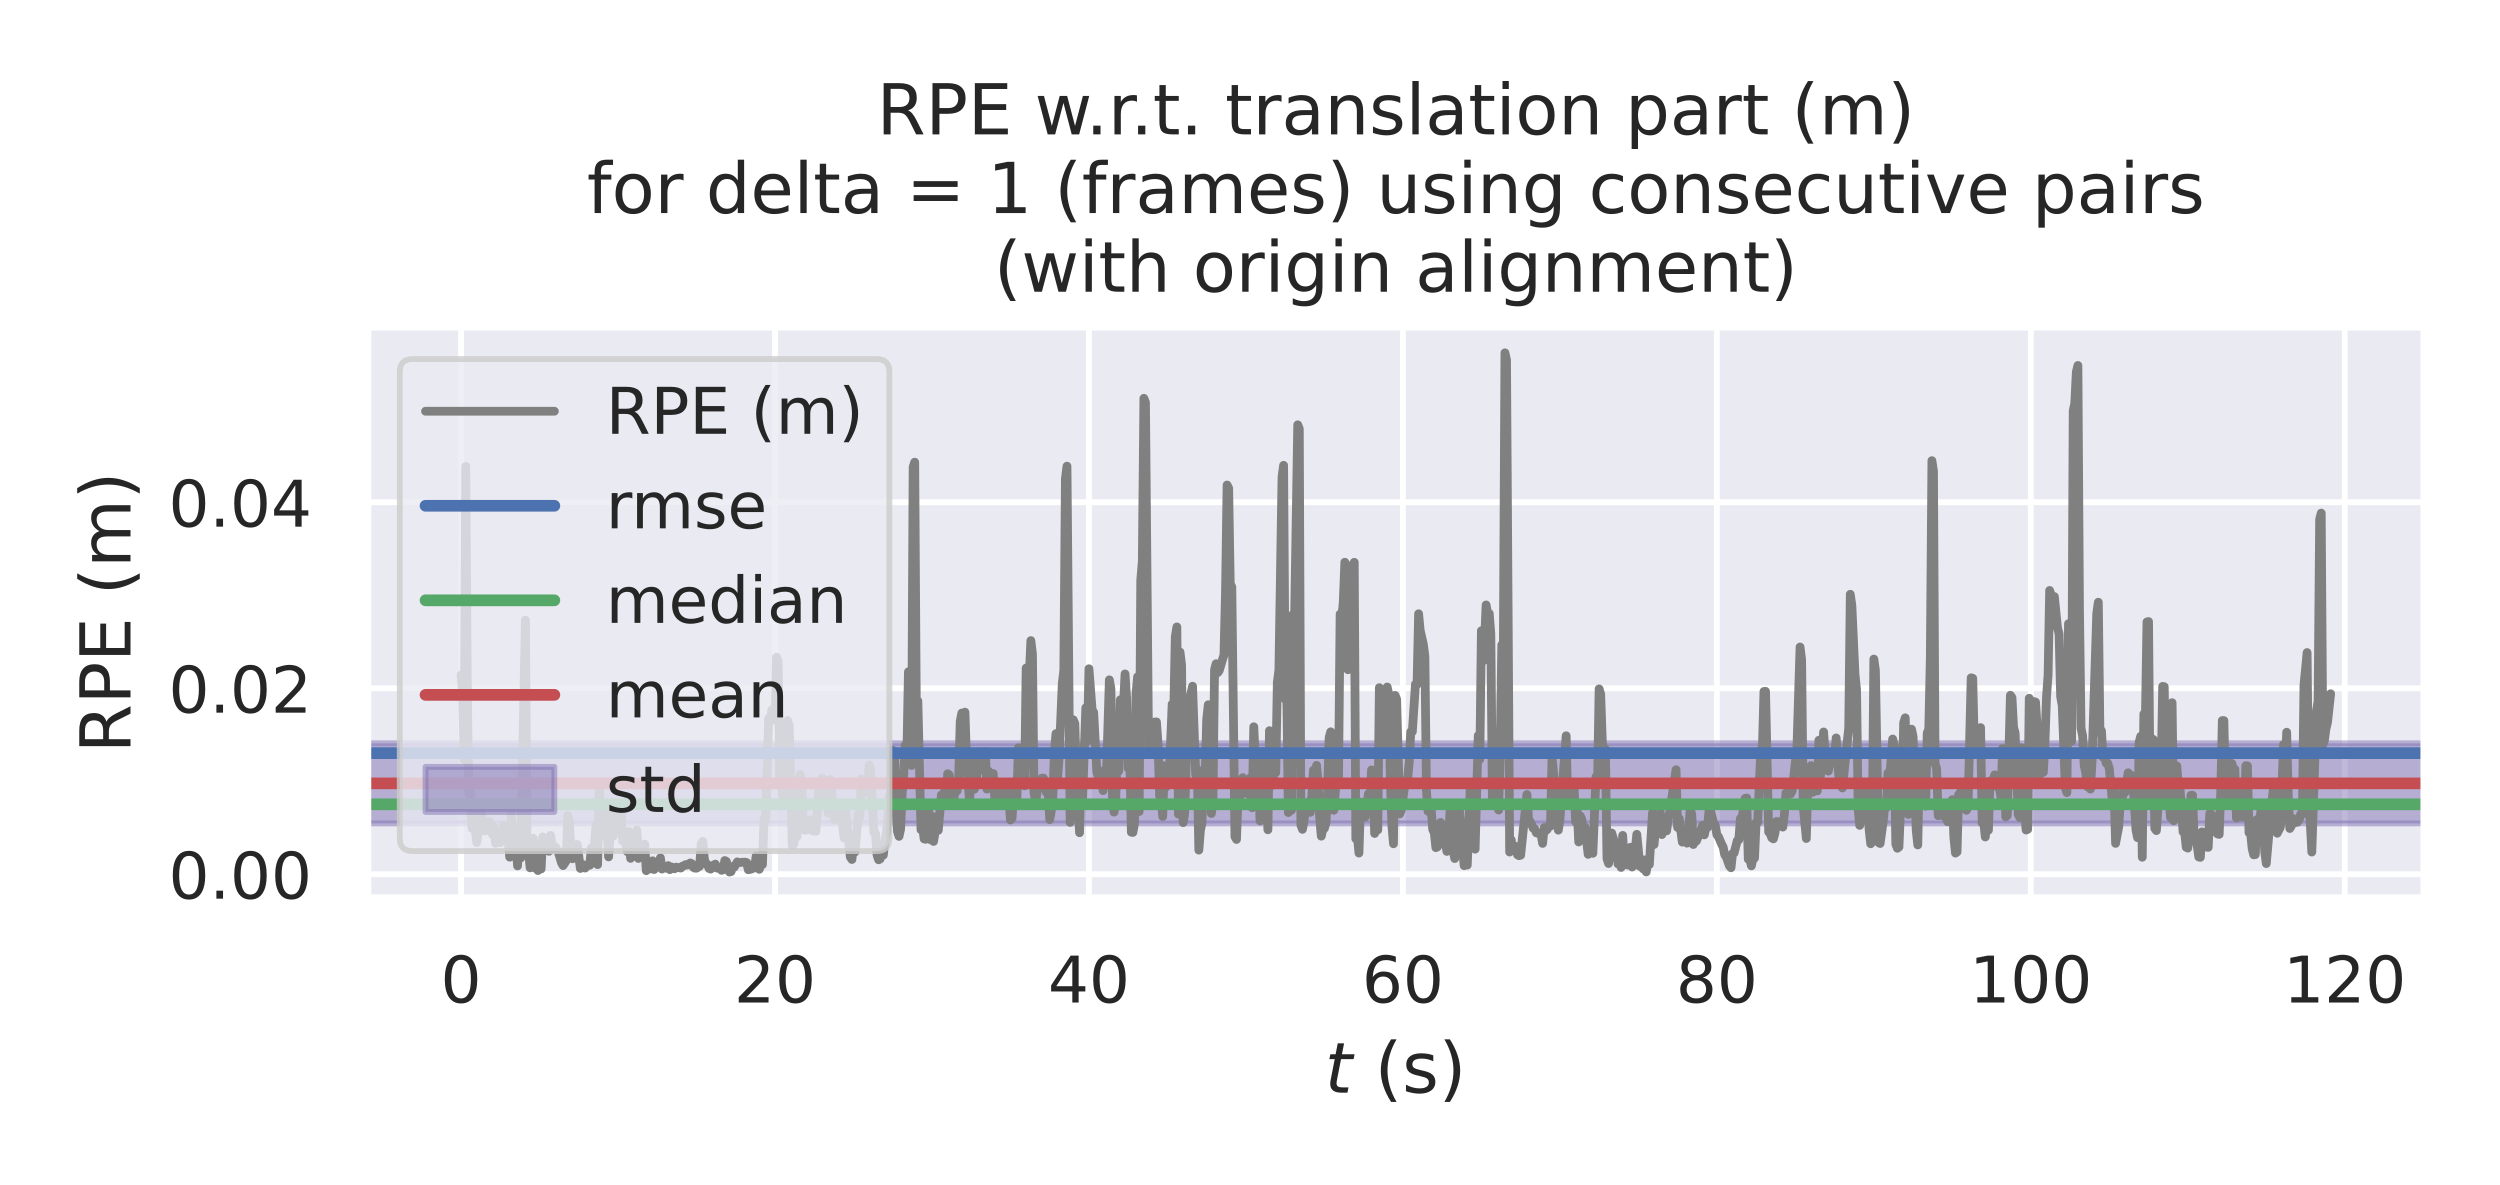 <?xml version="1.0" encoding="utf-8" standalone="no"?>
<!DOCTYPE svg PUBLIC "-//W3C//DTD SVG 1.1//EN"
  "http://www.w3.org/Graphics/SVG/1.1/DTD/svg11.dtd">
<!-- Created with matplotlib (https://matplotlib.org/) -->
<svg height="202.32pt" version="1.1" viewBox="0 0 426.96 202.32" width="426.96pt" xmlns="http://www.w3.org/2000/svg" xmlns:xlink="http://www.w3.org/1999/xlink">
 <defs>
  <style type="text/css">*{stroke-linecap:butt;stroke-linejoin:round;}</style>
 </defs>
 <g id="figure_1">
  <g id="patch_1">
   <path d="M 0 202.32 
L 426.96 202.32 
L 426.96 0 
L 0 0 
z
" style="fill:#ffffff;"/>
  </g>
  <g id="axes_1">
   <g id="patch_2">
    <path d="M 62.775 153.36 
L 414 153.36 
L 414 55.824 
L 62.775 55.824 
z
" style="fill:#eaeaf2;"/>
   </g>
   <g id="matplotlib.axis_1">
    <g id="xtick_1">
     <g id="line2d_1">
      <path clip-path="url(#p2e1b261523)" d="M 78.74 153.36 
L 78.74 55.824 
" style="fill:none;stroke:#ffffff;stroke-linecap:round;"/>
     </g>
     <g id="text_1">
      <!-- 0 -->
      <g style="fill:#262626;" transform="translate(75.24 171.218)scale(0.11 -0.11)">
       <defs>
        <path d="M 31.781 66.406 
Q 24.172 66.406 20.328 58.906 
Q 16.5 51.422 16.5 36.375 
Q 16.5 21.391 20.328 13.891 
Q 24.172 6.391 31.781 6.391 
Q 39.453 6.391 43.281 13.891 
Q 47.125 21.391 47.125 36.375 
Q 47.125 51.422 43.281 58.906 
Q 39.453 66.406 31.781 66.406 
z
M 31.781 74.219 
Q 44.047 74.219 50.516 64.516 
Q 56.984 54.828 56.984 36.375 
Q 56.984 17.969 50.516 8.266 
Q 44.047 -1.422 31.781 -1.422 
Q 19.531 -1.422 13.062 8.266 
Q 6.594 17.969 6.594 36.375 
Q 6.594 54.828 13.062 64.516 
Q 19.531 74.219 31.781 74.219 
z
" id="DejaVuSans-48"/>
       </defs>
       <use xlink:href="#DejaVuSans-48"/>
      </g>
     </g>
    </g>
    <g id="xtick_2">
     <g id="line2d_2">
      <path clip-path="url(#p2e1b261523)" d="M 132.358 153.36 
L 132.358 55.824 
" style="fill:none;stroke:#ffffff;stroke-linecap:round;"/>
     </g>
     <g id="text_2">
      <!-- 20 -->
      <g style="fill:#262626;" transform="translate(125.359 171.218)scale(0.11 -0.11)">
       <defs>
        <path d="M 19.188 8.297 
L 53.609 8.297 
L 53.609 0 
L 7.328 0 
L 7.328 8.297 
Q 12.938 14.109 22.625 23.891 
Q 32.328 33.688 34.812 36.531 
Q 39.547 41.844 41.422 45.531 
Q 43.312 49.219 43.312 52.781 
Q 43.312 58.594 39.234 62.25 
Q 35.156 65.922 28.609 65.922 
Q 23.969 65.922 18.812 64.312 
Q 13.672 62.703 7.812 59.422 
L 7.812 69.391 
Q 13.766 71.781 18.938 73 
Q 24.125 74.219 28.422 74.219 
Q 39.75 74.219 46.484 68.547 
Q 53.219 62.891 53.219 53.422 
Q 53.219 48.922 51.531 44.891 
Q 49.859 40.875 45.406 35.406 
Q 44.188 33.984 37.641 27.219 
Q 31.109 20.453 19.188 8.297 
z
" id="DejaVuSans-50"/>
       </defs>
       <use xlink:href="#DejaVuSans-50"/>
       <use x="63.623" xlink:href="#DejaVuSans-48"/>
      </g>
     </g>
    </g>
    <g id="xtick_3">
     <g id="line2d_3">
      <path clip-path="url(#p2e1b261523)" d="M 185.976 153.36 
L 185.976 55.824 
" style="fill:none;stroke:#ffffff;stroke-linecap:round;"/>
     </g>
     <g id="text_3">
      <!-- 40 -->
      <g style="fill:#262626;" transform="translate(178.977 171.218)scale(0.11 -0.11)">
       <defs>
        <path d="M 37.797 64.312 
L 12.891 25.391 
L 37.797 25.391 
z
M 35.203 72.906 
L 47.609 72.906 
L 47.609 25.391 
L 58.016 25.391 
L 58.016 17.188 
L 47.609 17.188 
L 47.609 0 
L 37.797 0 
L 37.797 17.188 
L 4.891 17.188 
L 4.891 26.703 
z
" id="DejaVuSans-52"/>
       </defs>
       <use xlink:href="#DejaVuSans-52"/>
       <use x="63.623" xlink:href="#DejaVuSans-48"/>
      </g>
     </g>
    </g>
    <g id="xtick_4">
     <g id="line2d_4">
      <path clip-path="url(#p2e1b261523)" d="M 239.594 153.36 
L 239.594 55.824 
" style="fill:none;stroke:#ffffff;stroke-linecap:round;"/>
     </g>
     <g id="text_4">
      <!-- 60 -->
      <g style="fill:#262626;" transform="translate(232.595 171.218)scale(0.11 -0.11)">
       <defs>
        <path d="M 33.016 40.375 
Q 26.375 40.375 22.484 35.828 
Q 18.609 31.297 18.609 23.391 
Q 18.609 15.531 22.484 10.953 
Q 26.375 6.391 33.016 6.391 
Q 39.656 6.391 43.531 10.953 
Q 47.406 15.531 47.406 23.391 
Q 47.406 31.297 43.531 35.828 
Q 39.656 40.375 33.016 40.375 
z
M 52.594 71.297 
L 52.594 62.312 
Q 48.875 64.062 45.094 64.984 
Q 41.312 65.922 37.594 65.922 
Q 27.828 65.922 22.672 59.328 
Q 17.531 52.734 16.797 39.406 
Q 19.672 43.656 24.016 45.922 
Q 28.375 48.188 33.594 48.188 
Q 44.578 48.188 50.953 41.516 
Q 57.328 34.859 57.328 23.391 
Q 57.328 12.156 50.688 5.359 
Q 44.047 -1.422 33.016 -1.422 
Q 20.359 -1.422 13.672 8.266 
Q 6.984 17.969 6.984 36.375 
Q 6.984 53.656 15.188 63.938 
Q 23.391 74.219 37.203 74.219 
Q 40.922 74.219 44.703 73.484 
Q 48.484 72.75 52.594 71.297 
z
" id="DejaVuSans-54"/>
       </defs>
       <use xlink:href="#DejaVuSans-54"/>
       <use x="63.623" xlink:href="#DejaVuSans-48"/>
      </g>
     </g>
    </g>
    <g id="xtick_5">
     <g id="line2d_5">
      <path clip-path="url(#p2e1b261523)" d="M 293.212 153.36 
L 293.212 55.824 
" style="fill:none;stroke:#ffffff;stroke-linecap:round;"/>
     </g>
     <g id="text_5">
      <!-- 80 -->
      <g style="fill:#262626;" transform="translate(286.213 171.218)scale(0.11 -0.11)">
       <defs>
        <path d="M 31.781 34.625 
Q 24.75 34.625 20.719 30.859 
Q 16.703 27.094 16.703 20.516 
Q 16.703 13.922 20.719 10.156 
Q 24.75 6.391 31.781 6.391 
Q 38.812 6.391 42.859 10.172 
Q 46.922 13.969 46.922 20.516 
Q 46.922 27.094 42.891 30.859 
Q 38.875 34.625 31.781 34.625 
z
M 21.922 38.812 
Q 15.578 40.375 12.031 44.719 
Q 8.5 49.078 8.5 55.328 
Q 8.5 64.062 14.719 69.141 
Q 20.953 74.219 31.781 74.219 
Q 42.672 74.219 48.875 69.141 
Q 55.078 64.062 55.078 55.328 
Q 55.078 49.078 51.531 44.719 
Q 48 40.375 41.703 38.812 
Q 48.828 37.156 52.797 32.312 
Q 56.781 27.484 56.781 20.516 
Q 56.781 9.906 50.312 4.234 
Q 43.844 -1.422 31.781 -1.422 
Q 19.734 -1.422 13.25 4.234 
Q 6.781 9.906 6.781 20.516 
Q 6.781 27.484 10.781 32.312 
Q 14.797 37.156 21.922 38.812 
z
M 18.312 54.391 
Q 18.312 48.734 21.844 45.562 
Q 25.391 42.391 31.781 42.391 
Q 38.141 42.391 41.719 45.562 
Q 45.312 48.734 45.312 54.391 
Q 45.312 60.062 41.719 63.234 
Q 38.141 66.406 31.781 66.406 
Q 25.391 66.406 21.844 63.234 
Q 18.312 60.062 18.312 54.391 
z
" id="DejaVuSans-56"/>
       </defs>
       <use xlink:href="#DejaVuSans-56"/>
       <use x="63.623" xlink:href="#DejaVuSans-48"/>
      </g>
     </g>
    </g>
    <g id="xtick_6">
     <g id="line2d_6">
      <path clip-path="url(#p2e1b261523)" d="M 346.83 153.36 
L 346.83 55.824 
" style="fill:none;stroke:#ffffff;stroke-linecap:round;"/>
     </g>
     <g id="text_6">
      <!-- 100 -->
      <g style="fill:#262626;" transform="translate(336.332 171.218)scale(0.11 -0.11)">
       <defs>
        <path d="M 12.406 8.297 
L 28.516 8.297 
L 28.516 63.922 
L 10.984 60.406 
L 10.984 69.391 
L 28.422 72.906 
L 38.281 72.906 
L 38.281 8.297 
L 54.391 8.297 
L 54.391 0 
L 12.406 0 
z
" id="DejaVuSans-49"/>
       </defs>
       <use xlink:href="#DejaVuSans-49"/>
       <use x="63.623" xlink:href="#DejaVuSans-48"/>
       <use x="127.246" xlink:href="#DejaVuSans-48"/>
      </g>
     </g>
    </g>
    <g id="xtick_7">
     <g id="line2d_7">
      <path clip-path="url(#p2e1b261523)" d="M 400.448 153.36 
L 400.448 55.824 
" style="fill:none;stroke:#ffffff;stroke-linecap:round;"/>
     </g>
     <g id="text_7">
      <!-- 120 -->
      <g style="fill:#262626;" transform="translate(389.95 171.218)scale(0.11 -0.11)">
       <use xlink:href="#DejaVuSans-49"/>
       <use x="63.623" xlink:href="#DejaVuSans-50"/>
       <use x="127.246" xlink:href="#DejaVuSans-48"/>
      </g>
     </g>
    </g>
    <g id="text_8">
     <!-- $t$ (s) -->
     <g style="fill:#262626;" transform="translate(226.268 186.624)scale(0.12 -0.12)">
      <defs>
       <path d="M 42.281 54.688 
L 40.922 47.703 
L 23 47.703 
L 17.188 18.016 
Q 16.891 16.359 16.75 15.234 
Q 16.609 14.109 16.609 13.484 
Q 16.609 10.359 18.484 8.938 
Q 20.359 7.516 24.516 7.516 
L 33.594 7.516 
L 32.078 0 
L 23.484 0 
Q 15.484 0 11.547 3.125 
Q 7.625 6.25 7.625 12.594 
Q 7.625 13.719 7.766 15.062 
Q 7.906 16.406 8.203 18.016 
L 14.016 47.703 
L 6.391 47.703 
L 7.812 54.688 
L 15.281 54.688 
L 18.312 70.219 
L 27.297 70.219 
L 24.312 54.688 
z
" id="DejaVuSans-Oblique-116"/>
       <path id="DejaVuSans-32"/>
       <path d="M 31 75.875 
Q 24.469 64.656 21.281 53.656 
Q 18.109 42.672 18.109 31.391 
Q 18.109 20.125 21.312 9.062 
Q 24.516 -2 31 -13.188 
L 23.188 -13.188 
Q 15.875 -1.703 12.234 9.375 
Q 8.594 20.453 8.594 31.391 
Q 8.594 42.281 12.203 53.312 
Q 15.828 64.359 23.188 75.875 
z
" id="DejaVuSans-40"/>
       <path d="M 44.281 53.078 
L 44.281 44.578 
Q 40.484 46.531 36.375 47.5 
Q 32.281 48.484 27.875 48.484 
Q 21.188 48.484 17.844 46.438 
Q 14.5 44.391 14.5 40.281 
Q 14.5 37.156 16.891 35.375 
Q 19.281 33.594 26.516 31.984 
L 29.594 31.297 
Q 39.156 29.25 43.188 25.516 
Q 47.219 21.781 47.219 15.094 
Q 47.219 7.469 41.188 3.016 
Q 35.156 -1.422 24.609 -1.422 
Q 20.219 -1.422 15.453 -0.562 
Q 10.688 0.297 5.422 2 
L 5.422 11.281 
Q 10.406 8.688 15.234 7.391 
Q 20.062 6.109 24.812 6.109 
Q 31.156 6.109 34.562 8.281 
Q 37.984 10.453 37.984 14.406 
Q 37.984 18.062 35.516 20.016 
Q 33.062 21.969 24.703 23.781 
L 21.578 24.516 
Q 13.234 26.266 9.516 29.906 
Q 5.812 33.547 5.812 39.891 
Q 5.812 47.609 11.281 51.797 
Q 16.75 56 26.812 56 
Q 31.781 56 36.172 55.266 
Q 40.578 54.547 44.281 53.078 
z
" id="DejaVuSans-115"/>
       <path d="M 8.016 75.875 
L 15.828 75.875 
Q 23.141 64.359 26.781 53.312 
Q 30.422 42.281 30.422 31.391 
Q 30.422 20.453 26.781 9.375 
Q 23.141 -1.703 15.828 -13.188 
L 8.016 -13.188 
Q 14.5 -2 17.703 9.062 
Q 20.906 20.125 20.906 31.391 
Q 20.906 42.672 17.703 53.656 
Q 14.5 64.656 8.016 75.875 
z
" id="DejaVuSans-41"/>
      </defs>
      <use transform="translate(0 0.125)" xlink:href="#DejaVuSans-Oblique-116"/>
      <use transform="translate(39.209 0.125)" xlink:href="#DejaVuSans-32"/>
      <use transform="translate(70.996 0.125)" xlink:href="#DejaVuSans-40"/>
      <use transform="translate(110.01 0.125)" xlink:href="#DejaVuSans-115"/>
      <use transform="translate(162.109 0.125)" xlink:href="#DejaVuSans-41"/>
     </g>
    </g>
   </g>
   <g id="matplotlib.axis_2">
    <g id="ytick_1">
     <g id="line2d_8">
      <path clip-path="url(#p2e1b261523)" d="M 62.775 149.297 
L 414 149.297 
" style="fill:none;stroke:#ffffff;stroke-linecap:round;"/>
     </g>
     <g id="text_9">
      <!-- 0.00 -->
      <g style="fill:#262626;" transform="translate(28.783 153.476)scale(0.11 -0.11)">
       <defs>
        <path d="M 10.688 12.406 
L 21 12.406 
L 21 0 
L 10.688 0 
z
" id="DejaVuSans-46"/>
       </defs>
       <use xlink:href="#DejaVuSans-48"/>
       <use x="63.623" xlink:href="#DejaVuSans-46"/>
       <use x="95.41" xlink:href="#DejaVuSans-48"/>
       <use x="159.033" xlink:href="#DejaVuSans-48"/>
      </g>
     </g>
    </g>
    <g id="ytick_2">
     <g id="line2d_9">
      <path clip-path="url(#p2e1b261523)" d="M 62.775 117.532 
L 414 117.532 
" style="fill:none;stroke:#ffffff;stroke-linecap:round;"/>
     </g>
     <g id="text_10">
      <!-- 0.02 -->
      <g style="fill:#262626;" transform="translate(28.783 121.711)scale(0.11 -0.11)">
       <use xlink:href="#DejaVuSans-48"/>
       <use x="63.623" xlink:href="#DejaVuSans-46"/>
       <use x="95.41" xlink:href="#DejaVuSans-48"/>
       <use x="159.033" xlink:href="#DejaVuSans-50"/>
      </g>
     </g>
    </g>
    <g id="ytick_3">
     <g id="line2d_10">
      <path clip-path="url(#p2e1b261523)" d="M 62.775 85.767 
L 414 85.767 
" style="fill:none;stroke:#ffffff;stroke-linecap:round;"/>
     </g>
     <g id="text_11">
      <!-- 0.04 -->
      <g style="fill:#262626;" transform="translate(28.783 89.946)scale(0.11 -0.11)">
       <use xlink:href="#DejaVuSans-48"/>
       <use x="63.623" xlink:href="#DejaVuSans-46"/>
       <use x="95.41" xlink:href="#DejaVuSans-48"/>
       <use x="159.033" xlink:href="#DejaVuSans-52"/>
      </g>
     </g>
    </g>
    <g id="text_12">
     <!-- RPE (m) -->
     <g style="fill:#262626;" transform="translate(22.287 128.603)rotate(-90)scale(0.12 -0.12)">
      <defs>
       <path d="M 44.391 34.188 
Q 47.562 33.109 50.562 29.594 
Q 53.562 26.078 56.594 19.922 
L 66.609 0 
L 56 0 
L 46.688 18.703 
Q 43.062 26.031 39.672 28.422 
Q 36.281 30.812 30.422 30.812 
L 19.672 30.812 
L 19.672 0 
L 9.812 0 
L 9.812 72.906 
L 32.078 72.906 
Q 44.578 72.906 50.734 67.672 
Q 56.891 62.453 56.891 51.906 
Q 56.891 45.016 53.688 40.469 
Q 50.484 35.938 44.391 34.188 
z
M 19.672 64.797 
L 19.672 38.922 
L 32.078 38.922 
Q 39.203 38.922 42.844 42.219 
Q 46.484 45.516 46.484 51.906 
Q 46.484 58.297 42.844 61.547 
Q 39.203 64.797 32.078 64.797 
z
" id="DejaVuSans-82"/>
       <path d="M 19.672 64.797 
L 19.672 37.406 
L 32.078 37.406 
Q 38.969 37.406 42.719 40.969 
Q 46.484 44.531 46.484 51.125 
Q 46.484 57.672 42.719 61.234 
Q 38.969 64.797 32.078 64.797 
z
M 9.812 72.906 
L 32.078 72.906 
Q 44.344 72.906 50.609 67.359 
Q 56.891 61.812 56.891 51.125 
Q 56.891 40.328 50.609 34.812 
Q 44.344 29.297 32.078 29.297 
L 19.672 29.297 
L 19.672 0 
L 9.812 0 
z
" id="DejaVuSans-80"/>
       <path d="M 9.812 72.906 
L 55.906 72.906 
L 55.906 64.594 
L 19.672 64.594 
L 19.672 43.016 
L 54.391 43.016 
L 54.391 34.719 
L 19.672 34.719 
L 19.672 8.297 
L 56.781 8.297 
L 56.781 0 
L 9.812 0 
z
" id="DejaVuSans-69"/>
       <path d="M 52 44.188 
Q 55.375 50.25 60.062 53.125 
Q 64.75 56 71.094 56 
Q 79.641 56 84.281 50.016 
Q 88.922 44.047 88.922 33.016 
L 88.922 0 
L 79.891 0 
L 79.891 32.719 
Q 79.891 40.578 77.094 44.375 
Q 74.312 48.188 68.609 48.188 
Q 61.625 48.188 57.562 43.547 
Q 53.516 38.922 53.516 30.906 
L 53.516 0 
L 44.484 0 
L 44.484 32.719 
Q 44.484 40.625 41.703 44.406 
Q 38.922 48.188 33.109 48.188 
Q 26.219 48.188 22.156 43.531 
Q 18.109 38.875 18.109 30.906 
L 18.109 0 
L 9.078 0 
L 9.078 54.688 
L 18.109 54.688 
L 18.109 46.188 
Q 21.188 51.219 25.484 53.609 
Q 29.781 56 35.688 56 
Q 41.656 56 45.828 52.969 
Q 50 49.953 52 44.188 
z
" id="DejaVuSans-109"/>
      </defs>
      <use xlink:href="#DejaVuSans-82"/>
      <use x="69.482" xlink:href="#DejaVuSans-80"/>
      <use x="129.785" xlink:href="#DejaVuSans-69"/>
      <use x="192.969" xlink:href="#DejaVuSans-32"/>
      <use x="224.756" xlink:href="#DejaVuSans-40"/>
      <use x="263.77" xlink:href="#DejaVuSans-109"/>
      <use x="361.182" xlink:href="#DejaVuSans-41"/>
     </g>
    </g>
   </g>
   <g id="patch_3">
    <path clip-path="url(#p2e1b261523)" d="M 62.775 140.622 
L 62.775 126.952 
L 414 126.952 
L 414 140.622 
z
" style="fill:#8172b3;opacity:0.5;stroke:#8172b3;stroke-linejoin:miter;"/>
   </g>
   <g id="line2d_11">
    <path clip-path="url(#p2e1b261523)" d="M 78.74 115.293 
L 79.008 118.08 
L 79.276 129.721 
L 79.544 79.651 
L 79.812 118.567 
L 80.08 135.561 
L 80.348 135.064 
L 80.616 141.467 
L 80.884 139.084 
L 81.421 143.888 
L 81.689 141.82 
L 81.957 140.919 
L 82.225 139.016 
L 82.761 141.916 
L 83.029 140.292 
L 83.297 141.796 
L 83.565 140.3 
L 84.102 142.491 
L 84.37 141.207 
L 84.638 144.022 
L 84.906 142.85 
L 85.442 143.898 
L 85.71 142.881 
L 85.978 140.969 
L 86.514 142.92 
L 86.782 143.561 
L 87.051 146.386 
L 87.319 139.131 
L 87.587 145.796 
L 87.855 145.353 
L 88.123 144.57 
L 88.391 147.876 
L 88.659 141.387 
L 88.927 146.535 
L 89.731 105.913 
L 90 142.513 
L 90.536 148.21 
L 90.804 146.638 
L 91.072 143.17 
L 91.34 148.255 
L 91.608 147.137 
L 91.876 148.674 
L 92.144 145.806 
L 92.412 148.406 
L 92.68 142.936 
L 92.949 145.354 
L 93.485 143.274 
L 93.753 145.383 
L 94.021 142.672 
L 94.289 144.532 
L 94.825 144.608 
L 95.361 145.542 
L 95.898 147.369 
L 96.166 147.826 
L 96.702 147.011 
L 96.97 139.299 
L 97.238 140.415 
L 97.506 145.023 
L 97.774 146.658 
L 98.042 146.214 
L 98.31 144.935 
L 98.578 144.231 
L 99.115 148.314 
L 99.383 147.798 
L 99.651 147.692 
L 99.919 148.248 
L 100.455 147.681 
L 100.723 147.766 
L 100.991 144.824 
L 101.259 147.381 
L 101.796 140.814 
L 102.064 147.658 
L 102.332 134.446 
L 102.6 140.752 
L 103.136 137.233 
L 103.404 142.702 
L 103.672 141.546 
L 103.94 146.34 
L 104.476 138.571 
L 104.745 142.792 
L 105.013 140.466 
L 105.281 141.173 
L 105.817 140.274 
L 106.085 138.735 
L 106.353 143.626 
L 106.621 142.777 
L 107.157 145.457 
L 107.425 142 
L 107.694 146.59 
L 107.962 143.691 
L 108.498 144.473 
L 108.766 141.778 
L 109.034 146.605 
L 109.302 145.82 
L 109.838 146.286 
L 110.106 144.159 
L 110.374 148.699 
L 110.643 147.161 
L 111.179 148.394 
L 111.447 147.011 
L 111.715 148.502 
L 111.983 147.494 
L 112.251 147.573 
L 112.519 147.531 
L 112.787 146.508 
L 113.055 148.421 
L 113.323 148.071 
L 113.86 148.289 
L 114.128 147.835 
L 114.396 148.515 
L 114.664 148.047 
L 114.932 148.308 
L 115.2 148.367 
L 115.468 148.094 
L 116.272 148.245 
L 116.54 147.925 
L 116.809 147.871 
L 117.077 147.669 
L 117.345 147.738 
L 117.881 147.379 
L 118.149 147.504 
L 118.417 148.131 
L 118.685 148.264 
L 118.953 148.271 
L 119.489 147.93 
L 119.758 144.045 
L 120.026 143.702 
L 120.294 146.793 
L 120.562 147.49 
L 120.83 147.648 
L 121.098 148.325 
L 121.366 148.427 
L 121.634 148.157 
L 121.902 147.726 
L 122.17 147.58 
L 122.438 148.256 
L 122.707 148.152 
L 123.243 148.636 
L 123.511 148.552 
L 123.779 146.97 
L 124.047 147.112 
L 124.315 148.264 
L 124.583 148.927 
L 124.851 148.859 
L 125.119 147.978 
L 125.387 148.102 
L 125.924 147.198 
L 126.192 147.306 
L 127.264 147.24 
L 127.532 147.328 
L 127.8 148.536 
L 128.336 148.423 
L 128.605 148.238 
L 128.873 148.227 
L 129.141 146.202 
L 129.409 146.233 
L 129.677 148.46 
L 129.945 147.653 
L 130.213 147.663 
L 130.481 139.928 
L 130.749 140.096 
L 131.285 122.685 
L 131.554 123.053 
L 131.822 121.248 
L 132.09 121.743 
L 132.358 122.981 
L 132.626 112.254 
L 132.894 112.959 
L 133.162 132.8 
L 133.43 133.675 
L 133.698 136.074 
L 133.966 135.371 
L 134.234 136.295 
L 134.503 123.065 
L 134.771 123.898 
L 135.307 144.364 
L 135.575 144.124 
L 135.843 141.545 
L 136.111 142.899 
L 136.647 132.275 
L 136.915 133.448 
L 137.183 140.396 
L 137.452 141.795 
L 137.72 141.744 
L 137.988 140.701 
L 138.256 140.643 
L 138.524 140.048 
L 138.792 141.913 
L 139.06 140.265 
L 139.328 141.977 
L 139.864 134.495 
L 140.132 135.961 
L 140.401 132.875 
L 140.937 136.544 
L 141.205 136.687 
L 141.473 138.872 
L 141.741 133.132 
L 142.009 134.859 
L 142.545 139.972 
L 143.081 138.164 
L 143.35 139.924 
L 143.618 139.503 
L 143.886 140.723 
L 144.154 143.116 
L 144.422 138.429 
L 144.958 143.845 
L 145.226 146.376 
L 145.494 146.784 
L 145.762 144.316 
L 146.03 145.494 
L 146.567 139.125 
L 146.835 139.61 
L 147.103 133.031 
L 148.175 135.365 
L 148.443 130.662 
L 148.711 131.754 
L 149.248 142.135 
L 149.516 142.318 
L 149.784 146.021 
L 150.052 146.839 
L 150.32 146.684 
L 150.588 145.61 
L 150.856 146.046 
L 151.124 143.553 
L 151.392 142.187 
L 151.66 139.557 
L 151.928 135.741 
L 152.196 135.284 
L 152.465 128.12 
L 152.733 128.308 
L 153.269 141.98 
L 153.537 142.834 
L 153.805 141.625 
L 154.073 135.566 
L 154.341 132.207 
L 154.609 127.241 
L 154.877 128.855 
L 155.145 114.732 
L 155.414 116.078 
L 155.682 130.728 
L 155.95 79.752 
L 156.218 78.931 
L 156.486 120.276 
L 156.754 119.709 
L 157.29 141.709 
L 157.558 141.103 
L 157.826 143.272 
L 158.094 143.333 
L 158.631 138.73 
L 158.899 143.404 
L 159.167 139.428 
L 159.435 143.702 
L 159.703 142.032 
L 159.971 139.475 
L 160.239 141.809 
L 160.775 135.758 
L 161.043 137.422 
L 161.312 135.088 
L 161.58 136.648 
L 161.848 132.139 
L 162.116 132.338 
L 162.384 134.405 
L 162.652 134.796 
L 162.92 136.457 
L 163.188 133.846 
L 163.456 135.077 
L 163.724 132.903 
L 163.992 123.164 
L 164.261 121.778 
L 164.529 122.433 
L 164.797 121.632 
L 165.065 129.732 
L 165.601 137.243 
L 165.869 128.494 
L 166.405 134.793 
L 166.673 133.77 
L 166.941 131.263 
L 167.21 131.642 
L 167.478 128.396 
L 168.014 131.566 
L 168.282 128.367 
L 168.55 134.769 
L 168.818 131.691 
L 169.354 133.973 
L 169.622 132.103 
L 169.89 136.388 
L 170.159 136.161 
L 170.427 137.021 
L 170.695 136.822 
L 170.963 135.303 
L 171.231 135.977 
L 171.499 135.663 
L 171.767 135.851 
L 172.035 135.355 
L 172.303 136.178 
L 172.571 140.042 
L 172.839 139.755 
L 173.108 135.608 
L 173.376 133.871 
L 173.644 137.374 
L 173.912 127.72 
L 174.18 133.831 
L 174.716 130.708 
L 174.984 134.213 
L 175.252 114.09 
L 175.52 119.23 
L 175.788 115.219 
L 176.057 109.406 
L 176.325 111.691 
L 176.593 135.35 
L 176.861 136.913 
L 177.397 133.708 
L 177.665 133.657 
L 177.933 132.904 
L 178.201 132.885 
L 178.737 135.389 
L 179.006 134.846 
L 179.274 139.971 
L 179.542 138.535 
L 179.81 136.111 
L 180.078 128.53 
L 180.346 125.284 
L 180.614 132.92 
L 180.882 129.359 
L 181.418 116.717 
L 181.686 114.48 
L 181.955 81.749 
L 182.223 79.614 
L 182.759 140.446 
L 183.027 138.725 
L 183.295 122.927 
L 183.563 123.574 
L 183.831 133.41 
L 184.099 135.85 
L 184.367 142.213 
L 184.635 129.672 
L 184.904 136.114 
L 185.44 120.872 
L 185.708 126.555 
L 185.976 114.215 
L 186.512 121.197 
L 186.78 121.659 
L 187.316 131.823 
L 187.852 133.52 
L 188.121 132.678 
L 188.389 135.026 
L 188.657 131.501 
L 188.925 133.6 
L 189.461 116.107 
L 189.729 117.648 
L 189.997 136.662 
L 190.265 138.698 
L 190.533 136.956 
L 190.801 128.23 
L 191.07 131.673 
L 191.338 119.506 
L 191.606 121.169 
L 191.874 120.408 
L 192.142 115.099 
L 192.41 119.25 
L 192.678 131.22 
L 192.946 129.421 
L 193.214 142.128 
L 193.482 142.163 
L 193.75 140.629 
L 194.019 118.328 
L 194.287 115.579 
L 194.555 138.597 
L 194.823 99.056 
L 195.091 95.911 
L 195.359 68.025 
L 195.627 68.728 
L 196.163 128.537 
L 196.699 123.441 
L 196.968 123.804 
L 197.236 123.305 
L 197.504 123.294 
L 197.772 127.01 
L 198.04 135.986 
L 198.308 136.396 
L 198.576 139.447 
L 198.844 130.776 
L 199.112 134.434 
L 199.38 131.649 
L 199.648 133.509 
L 200.185 120.259 
L 200.453 121.675 
L 200.721 108.753 
L 200.989 107.071 
L 201.257 139.044 
L 201.525 111.356 
L 201.793 113.538 
L 202.061 140.487 
L 202.329 138.891 
L 202.866 120.922 
L 203.67 117.193 
L 204.206 132.359 
L 204.474 131.39 
L 204.742 145.186 
L 205.01 141.824 
L 205.278 140.581 
L 205.546 133.193 
L 205.815 133 
L 206.083 122.897 
L 206.351 120.361 
L 206.887 138.934 
L 207.155 136.972 
L 207.423 114.359 
L 207.691 113.354 
L 207.959 114.886 
L 208.227 114.523 
L 208.764 112.694 
L 209.032 111.876 
L 209.3 101.058 
L 209.568 82.832 
L 209.836 83.365 
L 210.104 99.698 
L 210.372 100.249 
L 210.908 142.896 
L 211.176 143.362 
L 211.444 135.669 
L 211.713 136.422 
L 212.249 132.811 
L 212.517 133.929 
L 212.785 134.195 
L 213.053 135.583 
L 213.321 133.49 
L 213.589 132.788 
L 213.857 137.944 
L 214.125 124.124 
L 214.393 129.889 
L 214.93 133.072 
L 215.198 140.184 
L 215.466 128.335 
L 215.734 135.337 
L 216.002 135.841 
L 216.27 135.212 
L 216.538 141.717 
L 216.806 124.788 
L 217.342 134.113 
L 217.611 131.091 
L 217.879 131.951 
L 218.147 116.546 
L 218.415 114.487 
L 218.951 81.42 
L 219.219 79.469 
L 219.487 119.435 
L 219.755 117.757 
L 220.023 138.768 
L 220.291 137.524 
L 220.56 138.387 
L 220.828 104.903 
L 221.096 105.584 
L 221.632 72.553 
L 221.9 73.226 
L 222.168 140.912 
L 222.436 141.638 
L 222.704 140.224 
L 222.972 138 
L 223.24 138.487 
L 223.508 136.92 
L 223.777 138.735 
L 224.045 135.778 
L 224.313 131.54 
L 224.581 135.683 
L 224.849 130.707 
L 225.117 133.905 
L 225.385 139.713 
L 225.653 142.802 
L 225.921 141.648 
L 226.189 141.476 
L 226.457 140.507 
L 226.726 135.437 
L 226.994 125.962 
L 227.262 124.983 
L 227.53 138.021 
L 227.798 138.384 
L 228.334 131.741 
L 228.602 132.631 
L 228.87 104.877 
L 229.138 105.729 
L 229.406 102.88 
L 229.675 96.027 
L 229.943 96.481 
L 230.211 114.378 
L 230.479 113.093 
L 230.747 107.801 
L 231.015 96.984 
L 231.283 96.038 
L 231.551 143.253 
L 231.819 142.782 
L 232.087 145.689 
L 232.355 136.985 
L 232.624 137.215 
L 232.892 138.044 
L 233.16 139.523 
L 233.696 135.586 
L 233.964 137.711 
L 234.232 131.485 
L 234.5 132.238 
L 234.768 142.339 
L 235.036 138.914 
L 235.304 141.742 
L 235.573 117.444 
L 235.841 118.954 
L 236.377 127.021 
L 236.645 128.691 
L 236.913 117.328 
L 237.181 118.607 
L 237.449 133.364 
L 237.717 141.033 
L 237.985 144.102 
L 238.253 118.767 
L 238.522 119.412 
L 239.058 138.996 
L 239.326 138.313 
L 239.862 134.465 
L 240.398 133.074 
L 240.666 130.187 
L 240.934 124.976 
L 241.202 124.968 
L 241.739 116.846 
L 242.007 116.908 
L 242.275 104.822 
L 242.543 107.656 
L 243.079 110.003 
L 243.347 112.052 
L 243.615 135.107 
L 243.883 138.552 
L 244.151 138.672 
L 244.42 138.122 
L 244.688 141.675 
L 244.956 142.229 
L 245.224 144.762 
L 245.492 144.641 
L 246.028 140.464 
L 246.296 143.189 
L 246.564 141.608 
L 247.1 145.406 
L 247.369 143.963 
L 247.637 138.555 
L 247.905 138.387 
L 248.173 145.147 
L 248.441 146.62 
L 248.709 145.391 
L 248.977 137.482 
L 249.245 138.448 
L 250.049 147.842 
L 250.318 144.132 
L 250.586 147.743 
L 251.122 133.844 
L 251.39 140.446 
L 251.658 139.976 
L 251.926 145.023 
L 252.462 125.622 
L 252.73 129.664 
L 252.998 107.725 
L 253.267 112.909 
L 253.535 109.561 
L 253.803 103.316 
L 254.071 104.748 
L 254.339 104.778 
L 254.607 108.26 
L 254.875 136.686 
L 255.143 132.501 
L 255.411 130.15 
L 255.947 138.356 
L 256.216 127.97 
L 256.484 110.128 
L 256.752 110.153 
L 257.02 60.257 
L 257.288 61.482 
L 257.824 145.515 
L 258.092 143.45 
L 258.36 145.265 
L 258.628 144.517 
L 258.896 144.551 
L 259.164 145.992 
L 259.433 146.136 
L 259.701 146.06 
L 260.773 135.683 
L 261.041 139.797 
L 261.577 140.787 
L 261.845 141.442 
L 262.113 141.553 
L 262.382 142.233 
L 263.186 142.473 
L 263.454 144.038 
L 263.722 141.336 
L 263.99 141.873 
L 264.258 141.639 
L 264.526 140.977 
L 264.794 141.079 
L 265.062 129.364 
L 265.331 132.121 
L 265.867 139.557 
L 266.135 141.78 
L 266.403 140.076 
L 267.475 125.659 
L 267.743 137.419 
L 268.011 134.956 
L 268.28 137.51 
L 268.816 134.215 
L 269.084 140.344 
L 269.352 138.258 
L 269.62 143.794 
L 269.888 139.361 
L 270.156 139.953 
L 270.424 142.56 
L 270.692 141.259 
L 271.229 145.908 
L 271.497 144.563 
L 272.033 145.734 
L 272.569 132.651 
L 272.837 133.674 
L 273.105 117.653 
L 273.373 118.583 
L 273.641 126.481 
L 273.909 129.567 
L 274.178 127.919 
L 274.446 146.637 
L 274.714 147.469 
L 275.25 142.261 
L 276.054 144.922 
L 276.322 147.536 
L 276.59 147.231 
L 276.858 148.147 
L 277.127 142.674 
L 277.395 147.127 
L 277.663 147.536 
L 277.931 147.729 
L 278.199 146.897 
L 278.467 144.702 
L 278.735 148.07 
L 279.003 147.797 
L 279.539 142.491 
L 280.076 147.965 
L 280.344 147.06 
L 280.612 148.381 
L 280.88 146.858 
L 281.148 148.914 
L 281.416 147.199 
L 281.684 147.638 
L 282.22 138.819 
L 282.488 144.237 
L 282.756 141.208 
L 283.025 141.347 
L 283.293 140.664 
L 283.561 138.764 
L 283.829 142.532 
L 284.097 140.931 
L 284.365 141.728 
L 284.633 141.899 
L 284.901 139.834 
L 285.169 138.787 
L 285.705 135.088 
L 286.242 131.452 
L 286.51 141.317 
L 286.778 139.794 
L 287.314 143.823 
L 287.582 142.615 
L 287.85 143.748 
L 288.118 143.997 
L 288.386 141.919 
L 288.654 138.136 
L 288.923 139.096 
L 289.191 144.23 
L 289.459 143.718 
L 289.727 143.623 
L 290.263 142.28 
L 290.799 140.932 
L 291.067 142.583 
L 291.335 141.389 
L 291.603 141.324 
L 291.871 138.509 
L 292.14 138.527 
L 292.676 140.65 
L 292.944 140.933 
L 293.212 142.543 
L 293.48 142.899 
L 294.016 144.145 
L 294.284 144.66 
L 294.552 145.963 
L 294.82 146.363 
L 295.357 147.885 
L 295.625 148.195 
L 295.893 145.785 
L 296.161 145.674 
L 296.697 143.557 
L 296.965 143.426 
L 297.233 139.791 
L 297.501 139.794 
L 298.038 136.35 
L 298.306 136.284 
L 298.574 146.738 
L 298.842 146.783 
L 299.11 147.869 
L 299.378 146.606 
L 299.646 146.559 
L 299.914 140.464 
L 300.182 140.429 
L 300.718 128.045 
L 300.987 128.004 
L 301.255 118.095 
L 301.523 118.072 
L 302.059 142.093 
L 302.327 142.377 
L 302.595 143.093 
L 302.863 143.262 
L 303.131 142.284 
L 303.399 140.294 
L 303.667 140.348 
L 303.936 141.041 
L 304.204 141.066 
L 304.472 141.257 
L 304.74 139.146 
L 305.008 135.421 
L 305.276 135.861 
L 305.544 134.982 
L 305.812 135.595 
L 306.08 135.05 
L 306.885 127.828 
L 307.421 110.5 
L 307.689 112.692 
L 307.957 137.656 
L 308.493 143.204 
L 308.761 133.011 
L 309.029 135.276 
L 309.297 130.761 
L 309.565 135.329 
L 310.102 131.399 
L 310.37 135.072 
L 310.638 126.423 
L 310.906 132.497 
L 311.442 125.007 
L 311.71 128.929 
L 311.978 129.432 
L 312.246 131.698 
L 312.783 128.992 
L 313.051 130.283 
L 313.319 129.576 
L 313.587 126.028 
L 314.123 133.779 
L 314.391 130.752 
L 314.659 134.572 
L 315.732 124.335 
L 316 101.493 
L 316.268 103.427 
L 316.804 115.231 
L 317.072 117.78 
L 317.34 138.213 
L 317.608 140.964 
L 318.144 136.533 
L 318.412 138.916 
L 318.681 134.879 
L 318.949 135.385 
L 319.217 141.678 
L 319.485 144.101 
L 319.753 141.905 
L 320.021 112.56 
L 320.289 114.465 
L 320.825 143.897 
L 321.093 144.055 
L 321.63 140.199 
L 321.898 137.496 
L 322.166 137.913 
L 322.434 132.01 
L 322.702 133.029 
L 323.238 126.216 
L 323.506 127.289 
L 323.774 144.165 
L 324.042 144.869 
L 324.31 144.652 
L 324.579 138.147 
L 324.847 137.442 
L 325.115 123.434 
L 325.383 122.596 
L 325.651 133.413 
L 325.919 139.096 
L 326.187 135.309 
L 326.455 124.529 
L 326.723 125.815 
L 327.259 141.822 
L 327.527 144.298 
L 327.796 130.403 
L 328.064 129.708 
L 328.332 134.444 
L 328.6 136.837 
L 328.868 137.668 
L 329.136 125.175 
L 329.404 124.555 
L 329.672 112.16 
L 329.94 78.675 
L 330.208 80.458 
L 330.476 130.402 
L 330.745 131.3 
L 331.013 139.302 
L 331.281 138.85 
L 331.549 137.62 
L 331.817 139.327 
L 332.085 137.228 
L 332.353 139.642 
L 332.621 140.336 
L 332.889 139.62 
L 333.157 137.324 
L 333.425 136.567 
L 333.694 143.04 
L 333.962 145.695 
L 334.23 145.499 
L 334.498 135.737 
L 334.766 135.388 
L 335.57 133.766 
L 335.838 138.384 
L 336.106 137.869 
L 336.643 115.759 
L 336.911 115.841 
L 337.179 127.275 
L 337.447 127.448 
L 337.715 128.286 
L 337.983 124.707 
L 338.251 124.263 
L 338.519 140.54 
L 338.787 140.338 
L 339.055 142.938 
L 339.323 140.945 
L 339.592 141.788 
L 339.86 133.376 
L 340.128 133.501 
L 340.396 133.242 
L 340.664 132.336 
L 340.932 132.777 
L 341.2 134.483 
L 341.468 134.482 
L 341.736 136.22 
L 342.004 127.841 
L 342.272 128.802 
L 342.541 139.492 
L 342.809 139.296 
L 343.345 118.744 
L 343.613 119.136 
L 343.881 124.196 
L 344.149 125.209 
L 344.685 139.122 
L 344.953 139.612 
L 345.221 127.72 
L 345.49 129.05 
L 345.758 138.464 
L 346.026 141.757 
L 346.294 141.648 
L 346.562 119.252 
L 346.83 120.483 
L 347.098 133.014 
L 347.366 119.811 
L 347.634 119.908 
L 347.902 124.05 
L 348.17 125.478 
L 348.439 132.231 
L 348.707 130.886 
L 348.975 131.899 
L 349.243 126.869 
L 349.511 119.033 
L 349.779 115.303 
L 350.047 100.84 
L 350.583 102.437 
L 350.851 101.886 
L 351.388 107.22 
L 351.656 108.262 
L 351.924 118.963 
L 352.192 120.447 
L 352.728 134.496 
L 352.996 135.369 
L 353.264 106.517 
L 353.532 108.67 
L 353.8 126.591 
L 354.068 70.176 
L 354.337 68.897 
L 354.605 63.527 
L 354.873 62.421 
L 355.141 104.247 
L 355.409 124.364 
L 355.677 125.657 
L 355.945 130.682 
L 356.213 131.967 
L 356.481 134.35 
L 356.749 133.009 
L 357.017 134.767 
L 357.286 130.055 
L 358.09 104.797 
L 358.358 102.853 
L 358.626 124.379 
L 358.894 124.827 
L 359.162 129.324 
L 359.43 128.888 
L 359.698 130.318 
L 359.966 130.344 
L 360.235 131.285 
L 360.771 136.965 
L 361.039 134.57 
L 361.307 144.036 
L 361.843 141.204 
L 362.111 137.042 
L 362.379 137.37 
L 362.647 134.36 
L 362.915 135.36 
L 363.452 131.973 
L 363.72 132.844 
L 363.988 132.402 
L 364.256 133.25 
L 364.792 141.73 
L 365.06 143.056 
L 365.328 126.772 
L 365.596 125.752 
L 365.864 146.402 
L 366.132 121.95 
L 366.401 122.621 
L 366.669 106.216 
L 366.937 106.153 
L 367.205 135.869 
L 367.473 126.482 
L 367.741 126.278 
L 368.009 141.499 
L 368.277 141.852 
L 368.545 137.959 
L 368.813 132.268 
L 369.081 132.278 
L 369.35 117.223 
L 369.618 117.278 
L 369.886 135.923 
L 370.154 136.635 
L 370.422 136.46 
L 370.69 139.604 
L 370.958 120.011 
L 371.226 140.17 
L 371.494 130.857 
L 371.762 130.806 
L 372.03 134.296 
L 372.299 134.531 
L 372.835 142.067 
L 373.103 142.163 
L 373.371 144.699 
L 373.639 144.842 
L 373.907 142.724 
L 374.175 135.817 
L 374.443 135.815 
L 374.711 142.427 
L 374.979 142.439 
L 375.516 146.36 
L 375.784 146.421 
L 376.052 142.066 
L 376.32 142.142 
L 376.856 144.677 
L 377.124 144.715 
L 377.392 138.947 
L 377.66 139.034 
L 378.197 142.023 
L 378.465 142.072 
L 378.733 142.44 
L 379.001 142.496 
L 379.269 135.195 
L 379.537 123.057 
L 379.805 123.067 
L 380.073 136.03 
L 380.609 136.095 
L 380.877 130.312 
L 381.146 130.376 
L 381.414 131.355 
L 381.682 131.372 
L 381.95 139.707 
L 382.218 135.234 
L 382.486 135.325 
L 382.754 139.478 
L 383.022 139.521 
L 383.29 138.954 
L 383.558 130.765 
L 383.826 130.793 
L 384.095 142.213 
L 384.363 142.235 
L 384.631 144.897 
L 384.899 145.991 
L 385.167 145.947 
L 385.435 139.979 
L 385.703 139.986 
L 385.971 139.825 
L 386.239 137.533 
L 386.507 137.544 
L 386.775 145.435 
L 387.044 147.482 
L 387.848 138.376 
L 388.384 133.599 
L 388.92 142.302 
L 389.456 141.234 
L 389.993 127.165 
L 390.261 131.861 
L 390.529 125.052 
L 390.797 136.006 
L 391.065 141.49 
L 391.333 141.061 
L 391.601 139.771 
L 392.137 140.464 
L 392.405 140.387 
L 392.673 139.973 
L 392.942 138.996 
L 393.21 139.059 
L 393.478 117.05 
L 394.014 111.45 
L 394.282 137.388 
L 394.55 140.369 
L 394.818 145.516 
L 395.622 121.426 
L 395.891 119.762 
L 396.159 88.686 
L 396.427 87.634 
L 396.695 127.208 
L 396.963 126.493 
L 397.231 124.499 
L 397.499 123.37 
L 398.035 118.484 
L 398.035 118.484 
" style="fill:none;stroke:#808080;stroke-linecap:round;stroke-width:1.5;"/>
   </g>
   <g id="line2d_12">
    <path clip-path="url(#p2e1b261523)" d="M 62.775 128.622 
L 414 128.622 
" style="fill:none;stroke:#4c72b0;stroke-linecap:round;stroke-width:2;"/>
   </g>
   <g id="line2d_13">
    <path clip-path="url(#p2e1b261523)" d="M 62.775 137.36 
L 414 137.36 
" style="fill:none;stroke:#55a868;stroke-linecap:round;stroke-width:2;"/>
   </g>
   <g id="line2d_14">
    <path clip-path="url(#p2e1b261523)" d="M 62.775 133.787 
L 414 133.787 
" style="fill:none;stroke:#c44e52;stroke-linecap:round;stroke-width:2;"/>
   </g>
   <g id="patch_4">
    <path d="M 62.775 153.36 
L 62.775 55.824 
" style="fill:none;stroke:#ffffff;stroke-linecap:square;stroke-linejoin:miter;stroke-width:1.25;"/>
   </g>
   <g id="patch_5">
    <path d="M 414 153.36 
L 414 55.824 
" style="fill:none;stroke:#ffffff;stroke-linecap:square;stroke-linejoin:miter;stroke-width:1.25;"/>
   </g>
   <g id="patch_6">
    <path d="M 62.775 153.36 
L 414 153.36 
" style="fill:none;stroke:#ffffff;stroke-linecap:square;stroke-linejoin:miter;stroke-width:1.25;"/>
   </g>
   <g id="patch_7">
    <path d="M 62.775 55.824 
L 414 55.824 
" style="fill:none;stroke:#ffffff;stroke-linecap:square;stroke-linejoin:miter;stroke-width:1.25;"/>
   </g>
   <g id="text_13">
    <!-- RPE w.r.t. translation part (m) -->
    <g style="fill:#262626;" transform="translate(149.739 22.949)scale(0.12 -0.12)">
     <defs>
      <path d="M 4.203 54.688 
L 13.188 54.688 
L 24.422 12.016 
L 35.594 54.688 
L 46.188 54.688 
L 57.422 12.016 
L 68.609 54.688 
L 77.594 54.688 
L 63.281 0 
L 52.688 0 
L 40.922 44.828 
L 29.109 0 
L 18.5 0 
z
" id="DejaVuSans-119"/>
      <path d="M 41.109 46.297 
Q 39.594 47.172 37.812 47.578 
Q 36.031 48 33.891 48 
Q 26.266 48 22.188 43.047 
Q 18.109 38.094 18.109 28.812 
L 18.109 0 
L 9.078 0 
L 9.078 54.688 
L 18.109 54.688 
L 18.109 46.188 
Q 20.953 51.172 25.484 53.578 
Q 30.031 56 36.531 56 
Q 37.453 56 38.578 55.875 
Q 39.703 55.766 41.062 55.516 
z
" id="DejaVuSans-114"/>
      <path d="M 18.312 70.219 
L 18.312 54.688 
L 36.812 54.688 
L 36.812 47.703 
L 18.312 47.703 
L 18.312 18.016 
Q 18.312 11.328 20.141 9.422 
Q 21.969 7.516 27.594 7.516 
L 36.812 7.516 
L 36.812 0 
L 27.594 0 
Q 17.188 0 13.234 3.875 
Q 9.281 7.766 9.281 18.016 
L 9.281 47.703 
L 2.688 47.703 
L 2.688 54.688 
L 9.281 54.688 
L 9.281 70.219 
z
" id="DejaVuSans-116"/>
      <path d="M 34.281 27.484 
Q 23.391 27.484 19.188 25 
Q 14.984 22.516 14.984 16.5 
Q 14.984 11.719 18.141 8.906 
Q 21.297 6.109 26.703 6.109 
Q 34.188 6.109 38.703 11.406 
Q 43.219 16.703 43.219 25.484 
L 43.219 27.484 
z
M 52.203 31.203 
L 52.203 0 
L 43.219 0 
L 43.219 8.297 
Q 40.141 3.328 35.547 0.953 
Q 30.953 -1.422 24.312 -1.422 
Q 15.922 -1.422 10.953 3.297 
Q 6 8.016 6 15.922 
Q 6 25.141 12.172 29.828 
Q 18.359 34.516 30.609 34.516 
L 43.219 34.516 
L 43.219 35.406 
Q 43.219 41.609 39.141 45 
Q 35.062 48.391 27.688 48.391 
Q 23 48.391 18.547 47.266 
Q 14.109 46.141 10.016 43.891 
L 10.016 52.203 
Q 14.938 54.109 19.578 55.047 
Q 24.219 56 28.609 56 
Q 40.484 56 46.344 49.844 
Q 52.203 43.703 52.203 31.203 
z
" id="DejaVuSans-97"/>
      <path d="M 54.891 33.016 
L 54.891 0 
L 45.906 0 
L 45.906 32.719 
Q 45.906 40.484 42.875 44.328 
Q 39.844 48.188 33.797 48.188 
Q 26.516 48.188 22.312 43.547 
Q 18.109 38.922 18.109 30.906 
L 18.109 0 
L 9.078 0 
L 9.078 54.688 
L 18.109 54.688 
L 18.109 46.188 
Q 21.344 51.125 25.703 53.562 
Q 30.078 56 35.797 56 
Q 45.219 56 50.047 50.172 
Q 54.891 44.344 54.891 33.016 
z
" id="DejaVuSans-110"/>
      <path d="M 9.422 75.984 
L 18.406 75.984 
L 18.406 0 
L 9.422 0 
z
" id="DejaVuSans-108"/>
      <path d="M 9.422 54.688 
L 18.406 54.688 
L 18.406 0 
L 9.422 0 
z
M 9.422 75.984 
L 18.406 75.984 
L 18.406 64.594 
L 9.422 64.594 
z
" id="DejaVuSans-105"/>
      <path d="M 30.609 48.391 
Q 23.391 48.391 19.188 42.75 
Q 14.984 37.109 14.984 27.297 
Q 14.984 17.484 19.156 11.844 
Q 23.344 6.203 30.609 6.203 
Q 37.797 6.203 41.984 11.859 
Q 46.188 17.531 46.188 27.297 
Q 46.188 37.016 41.984 42.703 
Q 37.797 48.391 30.609 48.391 
z
M 30.609 56 
Q 42.328 56 49.016 48.375 
Q 55.719 40.766 55.719 27.297 
Q 55.719 13.875 49.016 6.219 
Q 42.328 -1.422 30.609 -1.422 
Q 18.844 -1.422 12.172 6.219 
Q 5.516 13.875 5.516 27.297 
Q 5.516 40.766 12.172 48.375 
Q 18.844 56 30.609 56 
z
" id="DejaVuSans-111"/>
      <path d="M 18.109 8.203 
L 18.109 -20.797 
L 9.078 -20.797 
L 9.078 54.688 
L 18.109 54.688 
L 18.109 46.391 
Q 20.953 51.266 25.266 53.625 
Q 29.594 56 35.594 56 
Q 45.562 56 51.781 48.094 
Q 58.016 40.188 58.016 27.297 
Q 58.016 14.406 51.781 6.484 
Q 45.562 -1.422 35.594 -1.422 
Q 29.594 -1.422 25.266 0.953 
Q 20.953 3.328 18.109 8.203 
z
M 48.688 27.297 
Q 48.688 37.203 44.609 42.844 
Q 40.531 48.484 33.406 48.484 
Q 26.266 48.484 22.188 42.844 
Q 18.109 37.203 18.109 27.297 
Q 18.109 17.391 22.188 11.75 
Q 26.266 6.109 33.406 6.109 
Q 40.531 6.109 44.609 11.75 
Q 48.688 17.391 48.688 27.297 
z
" id="DejaVuSans-112"/>
     </defs>
     <use xlink:href="#DejaVuSans-82"/>
     <use x="69.482" xlink:href="#DejaVuSans-80"/>
     <use x="129.785" xlink:href="#DejaVuSans-69"/>
     <use x="192.969" xlink:href="#DejaVuSans-32"/>
     <use x="224.756" xlink:href="#DejaVuSans-119"/>
     <use x="297.418" xlink:href="#DejaVuSans-46"/>
     <use x="329.205" xlink:href="#DejaVuSans-114"/>
     <use x="361.193" xlink:href="#DejaVuSans-46"/>
     <use x="392.98" xlink:href="#DejaVuSans-116"/>
     <use x="432.189" xlink:href="#DejaVuSans-46"/>
     <use x="463.977" xlink:href="#DejaVuSans-32"/>
     <use x="495.764" xlink:href="#DejaVuSans-116"/>
     <use x="534.973" xlink:href="#DejaVuSans-114"/>
     <use x="576.086" xlink:href="#DejaVuSans-97"/>
     <use x="637.365" xlink:href="#DejaVuSans-110"/>
     <use x="700.744" xlink:href="#DejaVuSans-115"/>
     <use x="752.844" xlink:href="#DejaVuSans-108"/>
     <use x="780.627" xlink:href="#DejaVuSans-97"/>
     <use x="841.906" xlink:href="#DejaVuSans-116"/>
     <use x="881.115" xlink:href="#DejaVuSans-105"/>
     <use x="908.898" xlink:href="#DejaVuSans-111"/>
     <use x="970.08" xlink:href="#DejaVuSans-110"/>
     <use x="1033.459" xlink:href="#DejaVuSans-32"/>
     <use x="1065.246" xlink:href="#DejaVuSans-112"/>
     <use x="1128.723" xlink:href="#DejaVuSans-97"/>
     <use x="1190.002" xlink:href="#DejaVuSans-114"/>
     <use x="1231.115" xlink:href="#DejaVuSans-116"/>
     <use x="1270.324" xlink:href="#DejaVuSans-32"/>
     <use x="1302.111" xlink:href="#DejaVuSans-40"/>
     <use x="1341.125" xlink:href="#DejaVuSans-109"/>
     <use x="1438.537" xlink:href="#DejaVuSans-41"/>
    </g>
    <!-- for delta = 1 (frames) using consecutive pairs -->
    <g style="fill:#262626;" transform="translate(100.242 36.387)scale(0.12 -0.12)">
     <defs>
      <path d="M 37.109 75.984 
L 37.109 68.5 
L 28.516 68.5 
Q 23.688 68.5 21.797 66.547 
Q 19.922 64.594 19.922 59.516 
L 19.922 54.688 
L 34.719 54.688 
L 34.719 47.703 
L 19.922 47.703 
L 19.922 0 
L 10.891 0 
L 10.891 47.703 
L 2.297 47.703 
L 2.297 54.688 
L 10.891 54.688 
L 10.891 58.5 
Q 10.891 67.625 15.141 71.797 
Q 19.391 75.984 28.609 75.984 
z
" id="DejaVuSans-102"/>
      <path d="M 45.406 46.391 
L 45.406 75.984 
L 54.391 75.984 
L 54.391 0 
L 45.406 0 
L 45.406 8.203 
Q 42.578 3.328 38.25 0.953 
Q 33.938 -1.422 27.875 -1.422 
Q 17.969 -1.422 11.734 6.484 
Q 5.516 14.406 5.516 27.297 
Q 5.516 40.188 11.734 48.094 
Q 17.969 56 27.875 56 
Q 33.938 56 38.25 53.625 
Q 42.578 51.266 45.406 46.391 
z
M 14.797 27.297 
Q 14.797 17.391 18.875 11.75 
Q 22.953 6.109 30.078 6.109 
Q 37.203 6.109 41.297 11.75 
Q 45.406 17.391 45.406 27.297 
Q 45.406 37.203 41.297 42.844 
Q 37.203 48.484 30.078 48.484 
Q 22.953 48.484 18.875 42.844 
Q 14.797 37.203 14.797 27.297 
z
" id="DejaVuSans-100"/>
      <path d="M 56.203 29.594 
L 56.203 25.203 
L 14.891 25.203 
Q 15.484 15.922 20.484 11.062 
Q 25.484 6.203 34.422 6.203 
Q 39.594 6.203 44.453 7.469 
Q 49.312 8.734 54.109 11.281 
L 54.109 2.781 
Q 49.266 0.734 44.188 -0.344 
Q 39.109 -1.422 33.891 -1.422 
Q 20.797 -1.422 13.156 6.188 
Q 5.516 13.812 5.516 26.812 
Q 5.516 40.234 12.766 48.109 
Q 20.016 56 32.328 56 
Q 43.359 56 49.781 48.891 
Q 56.203 41.797 56.203 29.594 
z
M 47.219 32.234 
Q 47.125 39.594 43.094 43.984 
Q 39.062 48.391 32.422 48.391 
Q 24.906 48.391 20.391 44.141 
Q 15.875 39.891 15.188 32.172 
z
" id="DejaVuSans-101"/>
      <path d="M 10.594 45.406 
L 73.188 45.406 
L 73.188 37.203 
L 10.594 37.203 
z
M 10.594 25.484 
L 73.188 25.484 
L 73.188 17.188 
L 10.594 17.188 
z
" id="DejaVuSans-61"/>
      <path d="M 8.5 21.578 
L 8.5 54.688 
L 17.484 54.688 
L 17.484 21.922 
Q 17.484 14.156 20.5 10.266 
Q 23.531 6.391 29.594 6.391 
Q 36.859 6.391 41.078 11.031 
Q 45.312 15.672 45.312 23.688 
L 45.312 54.688 
L 54.297 54.688 
L 54.297 0 
L 45.312 0 
L 45.312 8.406 
Q 42.047 3.422 37.719 1 
Q 33.406 -1.422 27.688 -1.422 
Q 18.266 -1.422 13.375 4.438 
Q 8.5 10.297 8.5 21.578 
z
M 31.109 56 
z
" id="DejaVuSans-117"/>
      <path d="M 45.406 27.984 
Q 45.406 37.75 41.375 43.109 
Q 37.359 48.484 30.078 48.484 
Q 22.859 48.484 18.828 43.109 
Q 14.797 37.75 14.797 27.984 
Q 14.797 18.266 18.828 12.891 
Q 22.859 7.516 30.078 7.516 
Q 37.359 7.516 41.375 12.891 
Q 45.406 18.266 45.406 27.984 
z
M 54.391 6.781 
Q 54.391 -7.172 48.188 -13.984 
Q 42 -20.797 29.203 -20.797 
Q 24.469 -20.797 20.266 -20.094 
Q 16.062 -19.391 12.109 -17.922 
L 12.109 -9.188 
Q 16.062 -11.328 19.922 -12.344 
Q 23.781 -13.375 27.781 -13.375 
Q 36.625 -13.375 41.016 -8.766 
Q 45.406 -4.156 45.406 5.172 
L 45.406 9.625 
Q 42.625 4.781 38.281 2.391 
Q 33.938 0 27.875 0 
Q 17.828 0 11.672 7.656 
Q 5.516 15.328 5.516 27.984 
Q 5.516 40.672 11.672 48.328 
Q 17.828 56 27.875 56 
Q 33.938 56 38.281 53.609 
Q 42.625 51.219 45.406 46.391 
L 45.406 54.688 
L 54.391 54.688 
z
" id="DejaVuSans-103"/>
      <path d="M 48.781 52.594 
L 48.781 44.188 
Q 44.969 46.297 41.141 47.344 
Q 37.312 48.391 33.406 48.391 
Q 24.656 48.391 19.812 42.844 
Q 14.984 37.312 14.984 27.297 
Q 14.984 17.281 19.812 11.734 
Q 24.656 6.203 33.406 6.203 
Q 37.312 6.203 41.141 7.25 
Q 44.969 8.297 48.781 10.406 
L 48.781 2.094 
Q 45.016 0.344 40.984 -0.531 
Q 36.969 -1.422 32.422 -1.422 
Q 20.062 -1.422 12.781 6.344 
Q 5.516 14.109 5.516 27.297 
Q 5.516 40.672 12.859 48.328 
Q 20.219 56 33.016 56 
Q 37.156 56 41.109 55.141 
Q 45.062 54.297 48.781 52.594 
z
" id="DejaVuSans-99"/>
      <path d="M 2.984 54.688 
L 12.5 54.688 
L 29.594 8.797 
L 46.688 54.688 
L 56.203 54.688 
L 35.688 0 
L 23.484 0 
z
" id="DejaVuSans-118"/>
     </defs>
     <use xlink:href="#DejaVuSans-102"/>
     <use x="35.205" xlink:href="#DejaVuSans-111"/>
     <use x="96.387" xlink:href="#DejaVuSans-114"/>
     <use x="137.5" xlink:href="#DejaVuSans-32"/>
     <use x="169.287" xlink:href="#DejaVuSans-100"/>
     <use x="232.764" xlink:href="#DejaVuSans-101"/>
     <use x="294.287" xlink:href="#DejaVuSans-108"/>
     <use x="322.07" xlink:href="#DejaVuSans-116"/>
     <use x="361.279" xlink:href="#DejaVuSans-97"/>
     <use x="422.559" xlink:href="#DejaVuSans-32"/>
     <use x="454.346" xlink:href="#DejaVuSans-61"/>
     <use x="538.135" xlink:href="#DejaVuSans-32"/>
     <use x="569.922" xlink:href="#DejaVuSans-49"/>
     <use x="633.545" xlink:href="#DejaVuSans-32"/>
     <use x="665.332" xlink:href="#DejaVuSans-40"/>
     <use x="704.346" xlink:href="#DejaVuSans-102"/>
     <use x="739.551" xlink:href="#DejaVuSans-114"/>
     <use x="780.664" xlink:href="#DejaVuSans-97"/>
     <use x="841.943" xlink:href="#DejaVuSans-109"/>
     <use x="939.355" xlink:href="#DejaVuSans-101"/>
     <use x="1000.879" xlink:href="#DejaVuSans-115"/>
     <use x="1052.979" xlink:href="#DejaVuSans-41"/>
     <use x="1091.992" xlink:href="#DejaVuSans-32"/>
     <use x="1123.779" xlink:href="#DejaVuSans-117"/>
     <use x="1187.158" xlink:href="#DejaVuSans-115"/>
     <use x="1239.258" xlink:href="#DejaVuSans-105"/>
     <use x="1267.041" xlink:href="#DejaVuSans-110"/>
     <use x="1330.42" xlink:href="#DejaVuSans-103"/>
     <use x="1393.896" xlink:href="#DejaVuSans-32"/>
     <use x="1425.684" xlink:href="#DejaVuSans-99"/>
     <use x="1480.664" xlink:href="#DejaVuSans-111"/>
     <use x="1541.846" xlink:href="#DejaVuSans-110"/>
     <use x="1605.225" xlink:href="#DejaVuSans-115"/>
     <use x="1657.324" xlink:href="#DejaVuSans-101"/>
     <use x="1718.848" xlink:href="#DejaVuSans-99"/>
     <use x="1773.828" xlink:href="#DejaVuSans-117"/>
     <use x="1837.207" xlink:href="#DejaVuSans-116"/>
     <use x="1876.416" xlink:href="#DejaVuSans-105"/>
     <use x="1904.199" xlink:href="#DejaVuSans-118"/>
     <use x="1963.379" xlink:href="#DejaVuSans-101"/>
     <use x="2024.902" xlink:href="#DejaVuSans-32"/>
     <use x="2056.689" xlink:href="#DejaVuSans-112"/>
     <use x="2120.166" xlink:href="#DejaVuSans-97"/>
     <use x="2181.445" xlink:href="#DejaVuSans-105"/>
     <use x="2209.229" xlink:href="#DejaVuSans-114"/>
     <use x="2250.342" xlink:href="#DejaVuSans-115"/>
    </g>
    <!-- (with origin alignment) -->
    <g style="fill:#262626;" transform="translate(169.767 49.824)scale(0.12 -0.12)">
     <defs>
      <path d="M 54.891 33.016 
L 54.891 0 
L 45.906 0 
L 45.906 32.719 
Q 45.906 40.484 42.875 44.328 
Q 39.844 48.188 33.797 48.188 
Q 26.516 48.188 22.312 43.547 
Q 18.109 38.922 18.109 30.906 
L 18.109 0 
L 9.078 0 
L 9.078 75.984 
L 18.109 75.984 
L 18.109 46.188 
Q 21.344 51.125 25.703 53.562 
Q 30.078 56 35.797 56 
Q 45.219 56 50.047 50.172 
Q 54.891 44.344 54.891 33.016 
z
" id="DejaVuSans-104"/>
     </defs>
     <use xlink:href="#DejaVuSans-40"/>
     <use x="39.014" xlink:href="#DejaVuSans-119"/>
     <use x="120.801" xlink:href="#DejaVuSans-105"/>
     <use x="148.584" xlink:href="#DejaVuSans-116"/>
     <use x="187.793" xlink:href="#DejaVuSans-104"/>
     <use x="251.172" xlink:href="#DejaVuSans-32"/>
     <use x="282.959" xlink:href="#DejaVuSans-111"/>
     <use x="344.141" xlink:href="#DejaVuSans-114"/>
     <use x="385.254" xlink:href="#DejaVuSans-105"/>
     <use x="413.037" xlink:href="#DejaVuSans-103"/>
     <use x="476.514" xlink:href="#DejaVuSans-105"/>
     <use x="504.297" xlink:href="#DejaVuSans-110"/>
     <use x="567.676" xlink:href="#DejaVuSans-32"/>
     <use x="599.463" xlink:href="#DejaVuSans-97"/>
     <use x="660.742" xlink:href="#DejaVuSans-108"/>
     <use x="688.525" xlink:href="#DejaVuSans-105"/>
     <use x="716.309" xlink:href="#DejaVuSans-103"/>
     <use x="779.785" xlink:href="#DejaVuSans-110"/>
     <use x="843.164" xlink:href="#DejaVuSans-109"/>
     <use x="940.576" xlink:href="#DejaVuSans-101"/>
     <use x="1002.1" xlink:href="#DejaVuSans-110"/>
     <use x="1065.479" xlink:href="#DejaVuSans-116"/>
     <use x="1104.688" xlink:href="#DejaVuSans-41"/>
    </g>
   </g>
   <g id="legend_1">
    <g id="patch_8">
     <path d="M 70.475 145.354 
L 149.696 145.354 
Q 151.896 145.354 151.896 143.154 
L 151.896 63.524 
Q 151.896 61.324 149.696 61.324 
L 70.475 61.324 
Q 68.275 61.324 68.275 63.524 
L 68.275 143.154 
Q 68.275 145.354 70.475 145.354 
z
" style="fill:#eaeaf2;opacity:0.8;stroke:#cccccc;stroke-linejoin:miter;"/>
    </g>
    <g id="line2d_15">
     <path d="M 72.675 70.232 
L 94.675 70.232 
" style="fill:none;stroke:#808080;stroke-linecap:round;stroke-width:1.5;"/>
    </g>
    <g id="line2d_16"/>
    <g id="text_14">
     <!-- RPE (m) -->
     <g style="fill:#262626;" transform="translate(103.475 74.082)scale(0.11 -0.11)">
      <use xlink:href="#DejaVuSans-82"/>
      <use x="69.482" xlink:href="#DejaVuSans-80"/>
      <use x="129.785" xlink:href="#DejaVuSans-69"/>
      <use x="192.969" xlink:href="#DejaVuSans-32"/>
      <use x="224.756" xlink:href="#DejaVuSans-40"/>
      <use x="263.77" xlink:href="#DejaVuSans-109"/>
      <use x="361.182" xlink:href="#DejaVuSans-41"/>
     </g>
    </g>
    <g id="line2d_17">
     <path d="M 72.675 86.378 
L 94.675 86.378 
" style="fill:none;stroke:#4c72b0;stroke-linecap:round;stroke-width:2;"/>
    </g>
    <g id="line2d_18"/>
    <g id="text_15">
     <!-- rmse -->
     <g style="fill:#262626;" transform="translate(103.475 90.228)scale(0.11 -0.11)">
      <use xlink:href="#DejaVuSans-114"/>
      <use x="39.363" xlink:href="#DejaVuSans-109"/>
      <use x="136.775" xlink:href="#DejaVuSans-115"/>
      <use x="188.875" xlink:href="#DejaVuSans-101"/>
     </g>
    </g>
    <g id="line2d_19">
     <path d="M 72.675 102.524 
L 94.675 102.524 
" style="fill:none;stroke:#55a868;stroke-linecap:round;stroke-width:2;"/>
    </g>
    <g id="line2d_20"/>
    <g id="text_16">
     <!-- median -->
     <g style="fill:#262626;" transform="translate(103.475 106.374)scale(0.11 -0.11)">
      <use xlink:href="#DejaVuSans-109"/>
      <use x="97.412" xlink:href="#DejaVuSans-101"/>
      <use x="158.936" xlink:href="#DejaVuSans-100"/>
      <use x="222.412" xlink:href="#DejaVuSans-105"/>
      <use x="250.195" xlink:href="#DejaVuSans-97"/>
      <use x="311.475" xlink:href="#DejaVuSans-110"/>
     </g>
    </g>
    <g id="line2d_21">
     <path d="M 72.675 118.67 
L 94.675 118.67 
" style="fill:none;stroke:#c44e52;stroke-linecap:round;stroke-width:2;"/>
    </g>
    <g id="line2d_22"/>
    <g id="text_17">
     <!-- mean -->
     <g style="fill:#262626;" transform="translate(103.475 122.52)scale(0.11 -0.11)">
      <use xlink:href="#DejaVuSans-109"/>
      <use x="97.412" xlink:href="#DejaVuSans-101"/>
      <use x="158.936" xlink:href="#DejaVuSans-97"/>
      <use x="220.215" xlink:href="#DejaVuSans-110"/>
     </g>
    </g>
    <g id="patch_9">
     <path d="M 72.675 138.666 
L 94.675 138.666 
L 94.675 130.966 
L 72.675 130.966 
z
" style="fill:#8172b3;opacity:0.5;stroke:#8172b3;stroke-linejoin:miter;"/>
    </g>
    <g id="text_18">
     <!-- std -->
     <g style="fill:#262626;" transform="translate(103.475 138.666)scale(0.11 -0.11)">
      <use xlink:href="#DejaVuSans-115"/>
      <use x="52.1" xlink:href="#DejaVuSans-116"/>
      <use x="91.309" xlink:href="#DejaVuSans-100"/>
     </g>
    </g>
   </g>
  </g>
 </g>
 <defs>
  <clipPath id="p2e1b261523">
   <rect height="97.536" width="351.225" x="62.775" y="55.824"/>
  </clipPath>
 </defs>
</svg>
